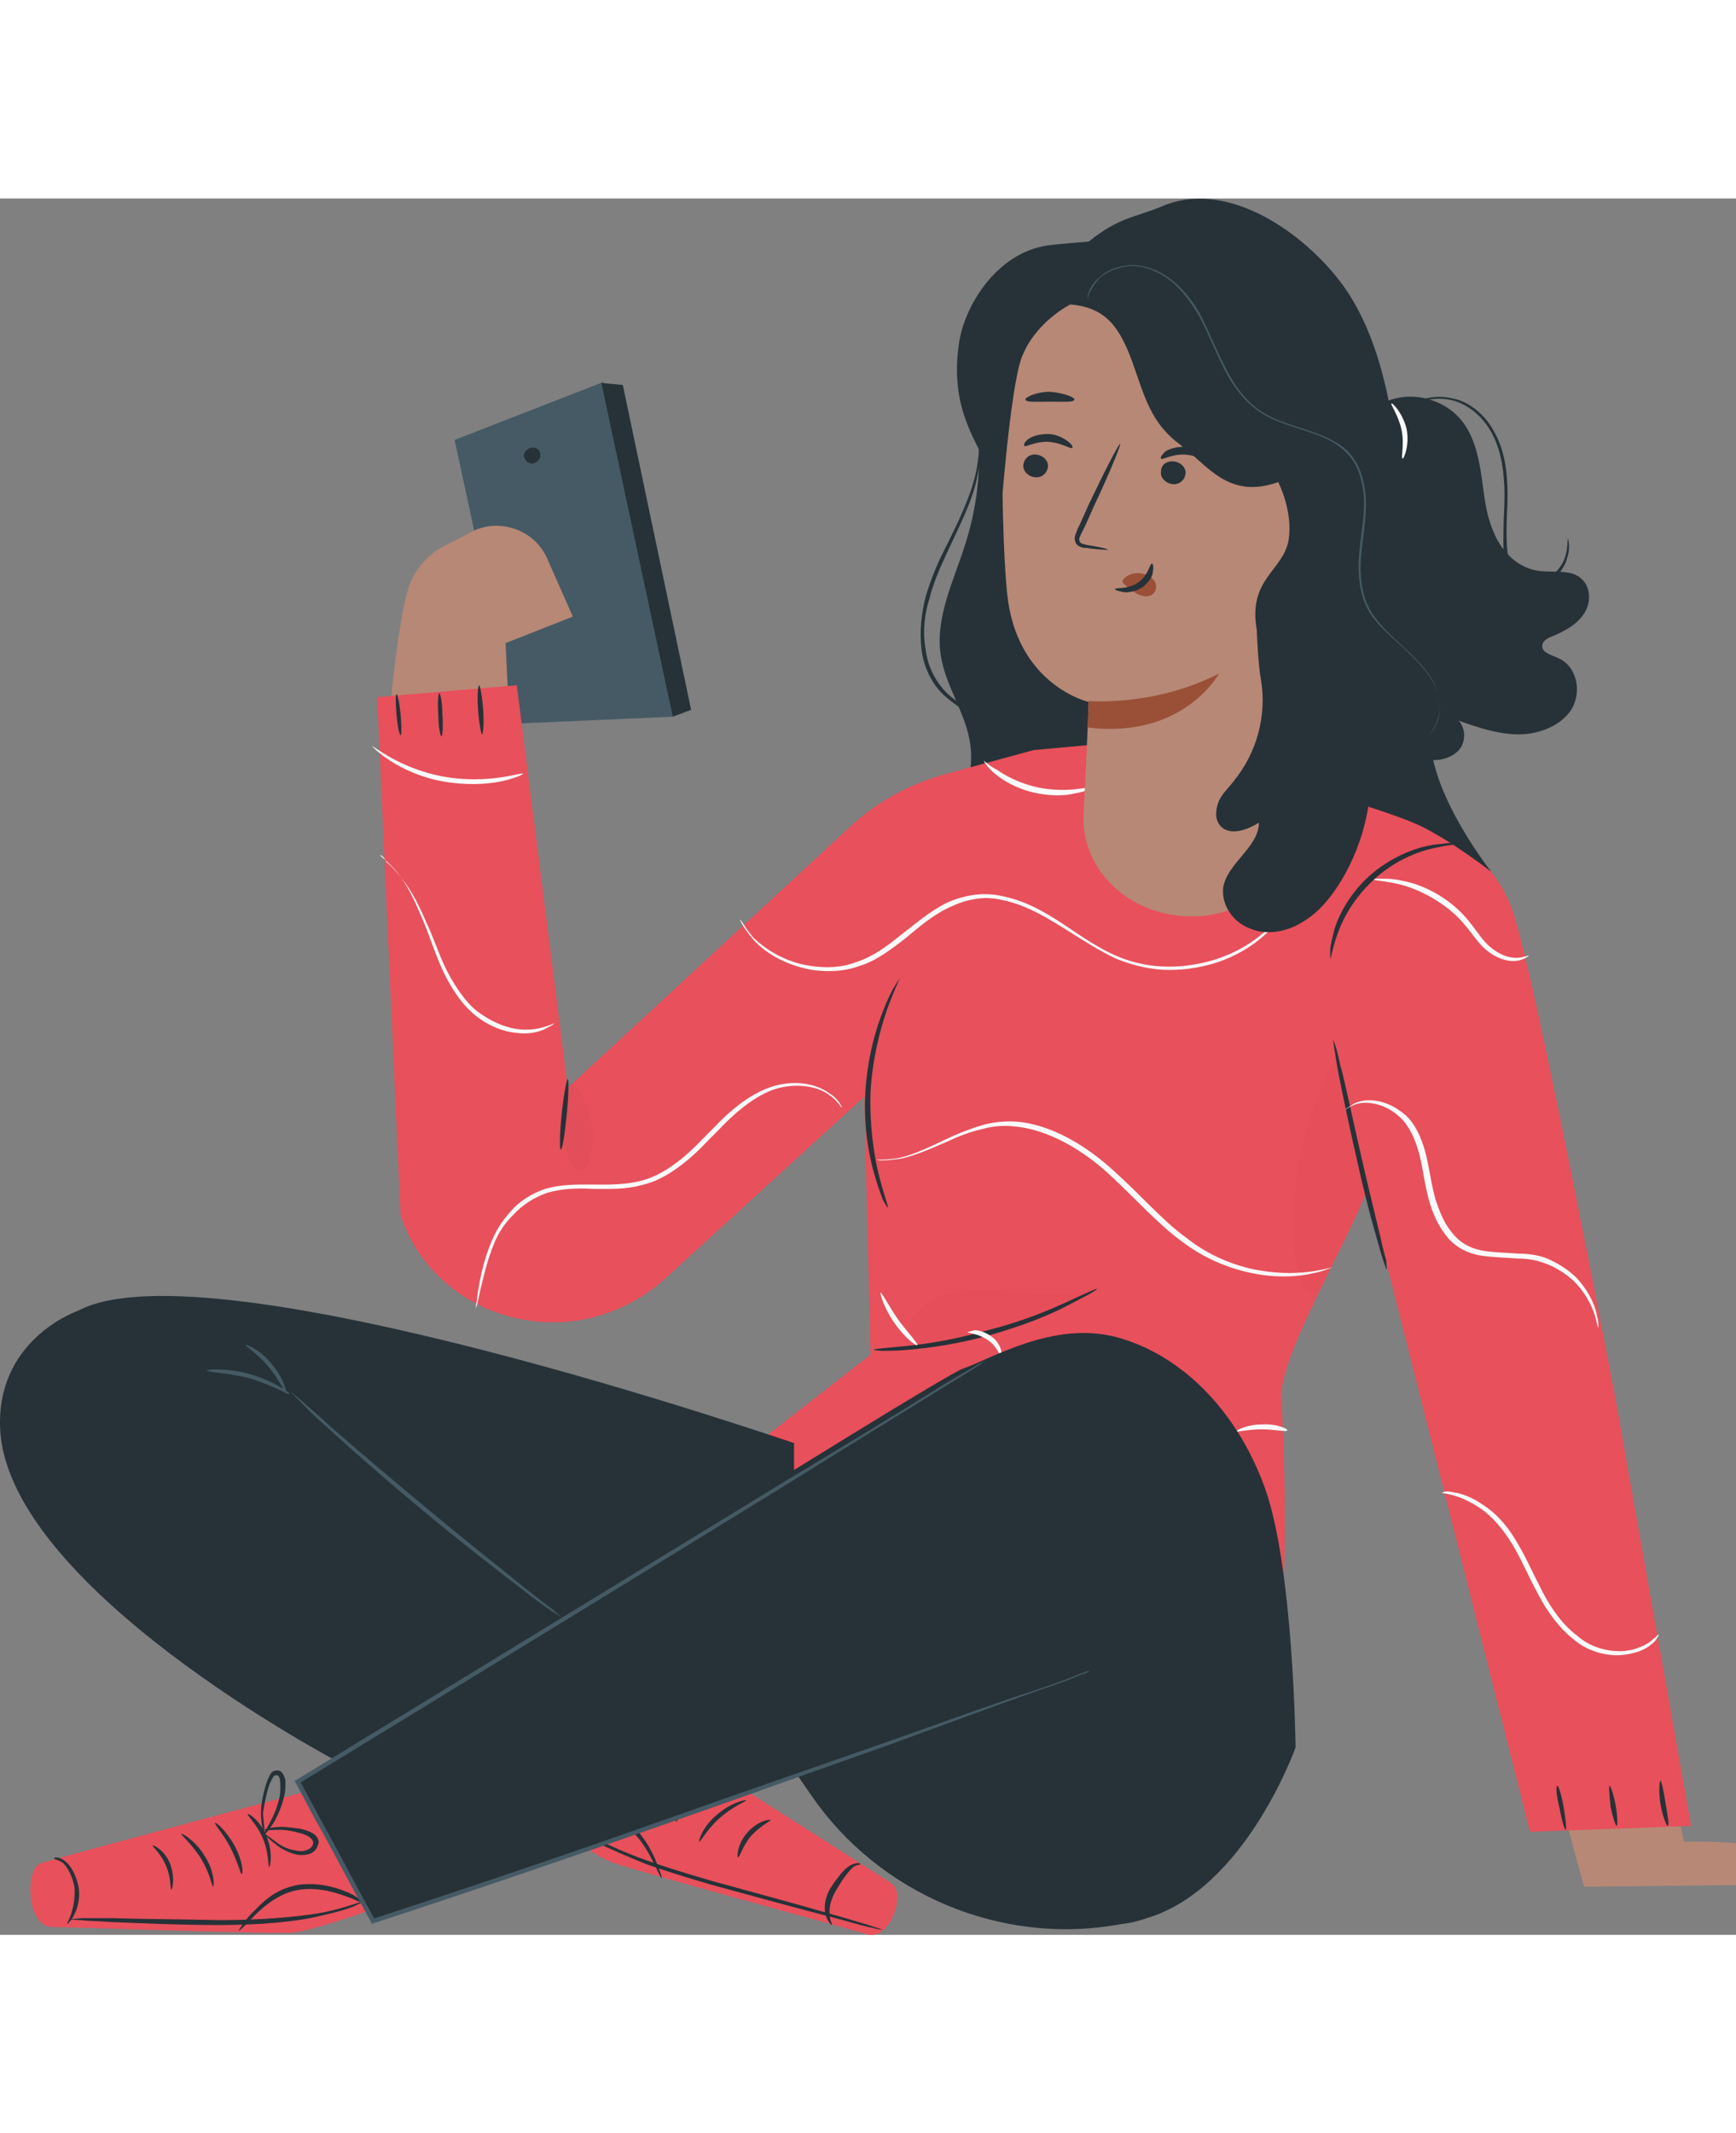 <svg width="140" height="172" viewBox="0 0 172 172" fill="none" xmlns="http://www.w3.org/2000/svg">
    <rect x="0" y="0" width="172" height="172" fill="#808080" stroke="none"/>
    <g clip-path="url(#clip0_1_26)">
        <path d="M95.338 15.946C97.459 21.779 97.56 28.294 95.641 34.225C94.53 37.822 92.611 41.517 93.217 45.309C93.722 48.421 95.742 51.046 96.146 54.157C96.954 60.38 90.793 66.311 92.409 72.436C93.217 75.256 95.54 77.492 98.368 78.659C101.094 79.826 104.225 80.02 107.255 79.729C111.699 79.34 116.445 77.784 118.566 73.895C120.182 70.881 119.677 67.186 119.172 63.88C116.647 49.004 113.82 33.933 107.457 20.127"
              fill="#263238"/>
        <path d="M93.419 61.936C93.419 61.936 93.621 62.033 93.924 62.13C94.227 62.227 94.833 62.325 95.439 62.227C96.146 62.13 96.954 62.033 97.863 61.547C98.671 61.06 99.579 60.38 100.185 59.31C100.69 58.241 100.993 56.88 100.589 55.518C100.387 54.838 100.084 54.157 99.68 53.574C99.175 52.99 98.671 52.407 97.964 52.018C96.651 51.046 95.237 50.268 93.924 49.101C92.712 47.934 91.904 46.379 91.702 44.629C91.399 42.879 91.601 41.128 92.106 39.573C92.51 37.92 93.217 36.461 93.823 35.1C95.136 32.28 96.449 29.752 96.853 27.419C97.358 25.085 97.257 23.141 96.853 21.877C96.449 20.613 96.045 20.029 96.045 20.029C96.045 20.029 96.449 20.613 96.752 21.877C97.055 23.141 97.156 25.085 96.651 27.322C96.146 29.558 94.934 32.086 93.52 34.906C92.813 36.267 92.207 37.822 91.702 39.475C91.298 41.128 91.096 42.879 91.298 44.629C91.5 46.379 92.308 48.129 93.621 49.296C94.934 50.462 96.449 51.24 97.661 52.212C98.974 53.088 99.882 54.254 100.185 55.616C100.488 56.88 100.286 58.241 99.781 59.213C99.276 60.283 98.469 60.963 97.661 61.449C96.853 61.936 96.045 62.033 95.338 62.13C94.126 62.227 93.419 61.936 93.419 61.936Z"
              fill="#263238"/>
        <path d="M154.419 157.902L156.944 167.236L183 166.944C183 166.944 181.081 162.569 166.841 162.763L165.831 157.902H154.419Z"
              fill="#B78876"/>
        <path d="M59.788 18.182C59.99 18.668 66.656 51.337 66.656 51.337L51.103 52.018L45.043 23.919L59.788 18.182Z"
              fill="#455A64"/>
        <path d="M66.656 51.337L68.474 50.657L61.707 18.474L59.586 18.279L66.656 51.337Z" fill="#263238"/>
        <path d="M53.526 25.377C53.627 25.766 53.224 26.155 52.819 26.252C52.416 26.349 52.012 25.96 51.911 25.572C51.81 25.183 52.214 24.794 52.617 24.697C53.123 24.599 53.526 24.891 53.526 25.377Z"
              fill="#263238"/>
        <path d="M50.295 48.323L50.093 44.045L56.758 41.42L54.133 35.489C52.819 32.767 49.386 31.6 46.659 33.058C45.75 33.544 44.841 34.031 44.033 34.419C42.114 35.392 40.801 37.142 40.296 39.184C39.387 42.684 38.681 49.976 38.781 49.587"
              fill="#B78876"/>
        <path d="M32.52 157.221C32.52 157.221 5.151 164.513 4.04 164.902C2.424 165.486 2.626 171.319 5.252 171.222C6.464 171.222 26.258 171.903 28.783 171.806C31.308 171.611 38.781 168.791 38.781 168.791L32.52 157.221Z"
              fill="#E8505B"/>
        <path d="M21.108 167.236C21.007 167.236 20.805 165.875 19.896 164.416C18.987 162.958 17.876 162.083 17.977 161.985C17.977 161.888 19.391 162.666 20.3 164.222C21.31 165.777 21.209 167.236 21.108 167.236Z"
              fill="#263238"/>
        <path d="M23.935 165.972C23.834 165.972 23.531 164.708 22.825 163.347C22.117 161.985 21.209 161.013 21.31 160.916C21.411 160.819 22.421 161.694 23.229 163.152C24.036 164.611 24.137 165.972 23.935 165.972Z"
              fill="#263238"/>
        <path d="M26.662 165.291C26.561 165.291 26.662 163.93 26.056 162.471C25.45 161.013 24.44 160.138 24.541 160.041C24.642 159.943 25.854 160.721 26.46 162.374C27.066 163.93 26.763 165.291 26.662 165.291Z"
              fill="#263238"/>
        <path d="M26.157 161.888C26.157 161.888 25.854 161.207 25.854 159.943C25.854 159.36 25.955 158.582 26.157 157.804C26.258 157.415 26.359 157.027 26.561 156.54C26.662 156.346 26.763 156.054 26.965 155.86C27.268 155.665 27.672 155.665 27.874 155.86C28.076 156.054 28.177 156.346 28.278 156.638C28.278 156.832 28.278 157.124 28.278 157.318C28.278 157.804 28.177 158.193 28.076 158.582C27.874 159.36 27.571 160.041 27.268 160.624C26.662 161.694 26.056 162.277 26.056 162.18C25.955 162.18 26.46 161.499 26.965 160.43C27.268 159.846 27.47 159.263 27.672 158.485C27.773 158.096 27.773 157.707 27.773 157.318C27.773 156.929 27.773 156.443 27.571 156.249C27.47 156.151 27.369 156.151 27.167 156.249C27.066 156.346 26.965 156.54 26.864 156.735C26.662 157.124 26.561 157.513 26.46 157.902C26.258 158.679 26.157 159.36 26.056 159.943C26.157 161.11 26.258 161.888 26.157 161.888Z"
              fill="#263238"/>
        <path d="M26.157 161.596C26.157 161.596 26.763 161.305 27.874 161.305C28.48 161.305 29.086 161.402 29.793 161.499C30.197 161.596 30.5 161.694 30.904 161.888C31.308 162.083 31.712 162.569 31.51 163.055C31.409 163.541 31.005 163.93 30.5 164.027C30.096 164.124 29.692 164.124 29.288 164.027C28.581 163.833 27.975 163.541 27.47 163.152C26.561 162.471 26.157 161.985 26.157 161.985C26.157 161.888 26.763 162.374 27.571 162.958C27.975 163.249 28.581 163.541 29.288 163.638C29.591 163.735 29.995 163.735 30.298 163.638C30.601 163.541 30.904 163.347 31.005 163.055C31.106 162.763 30.904 162.471 30.601 162.277C30.298 162.083 29.995 161.985 29.591 161.888C28.884 161.694 28.278 161.596 27.773 161.596C26.864 161.596 26.258 161.694 26.157 161.596Z"
              fill="#263238"/>
        <path d="M16.967 167.527C16.866 167.527 16.967 166.361 16.462 165.194C15.957 163.93 15.048 163.249 15.149 163.152C15.149 163.055 16.361 163.638 16.866 164.999C17.371 166.361 17.068 167.527 16.967 167.527Z"
              fill="#263238"/>
        <path d="M36.055 168.694C36.055 168.694 35.651 168.889 35.045 169.18C34.338 169.472 33.328 169.764 32.015 170.055C29.389 170.736 25.652 171.028 21.613 171.028C17.472 171.028 13.836 170.833 11.109 170.736C9.796 170.639 8.786 170.639 7.978 170.542C7.272 170.542 6.868 170.444 6.868 170.444C6.868 170.444 7.272 170.444 8.079 170.347C8.887 170.347 9.998 170.347 11.21 170.347C13.937 170.444 17.674 170.444 21.714 170.542C25.753 170.542 29.49 170.25 32.116 169.764C34.439 169.278 35.954 168.597 36.055 168.694Z"
              fill="#263238"/>
        <path d="M36.863 169.278C36.863 169.375 36.055 168.889 34.843 168.402C33.631 167.916 31.712 167.236 29.692 167.527C27.672 167.819 26.157 169.18 25.248 170.055C24.339 171.028 23.733 171.611 23.632 171.611C23.632 171.611 24.036 170.833 24.945 169.861C25.45 169.375 25.955 168.791 26.763 168.208C27.571 167.625 28.48 167.236 29.591 167.041C31.813 166.75 33.732 167.43 34.944 168.014C36.156 168.791 36.863 169.278 36.863 169.278Z"
              fill="#263238"/>
        <path d="M61.606 149.929C61.606 149.929 87.46 166.263 88.369 166.944C89.783 167.916 88.167 172.778 85.743 171.903C84.632 171.514 62.919 165.68 60.596 164.805C58.273 163.93 52.012 158.971 52.012 158.971L61.606 149.929Z"
              fill="#E8505B"/>
        <path d="M69.281 162.763C69.18 162.763 69.584 161.305 70.998 160.138C72.412 158.874 73.927 158.582 73.927 158.679C73.927 158.777 72.614 159.263 71.301 160.43C69.988 161.596 69.382 162.86 69.281 162.763Z"
              fill="#263238"/>
        <path d="M66.959 160.819C66.858 160.819 67.363 159.555 68.575 158.388C69.786 157.221 70.998 156.735 71.099 156.832C71.2 156.929 69.988 157.61 68.877 158.679C67.666 159.749 67.06 160.819 66.959 160.819Z"
              fill="#263238"/>
        <path d="M64.636 159.36C64.535 159.36 64.636 157.902 65.747 156.638C66.858 155.276 68.272 154.887 68.272 154.985C68.373 155.082 67.06 155.665 66.05 156.929C65.04 158.096 64.737 159.36 64.636 159.36Z"
              fill="#263238"/>
        <path d="M66.151 156.249C66.05 156.249 66.454 155.568 66.757 154.401C66.858 153.818 67.06 153.137 67.06 152.36C67.06 151.971 67.06 151.582 67.06 151.096C67.06 150.901 66.959 150.707 66.959 150.609C66.858 150.512 66.757 150.512 66.555 150.512C66.252 150.609 66.151 151.096 65.949 151.484C65.848 151.873 65.747 152.262 65.646 152.651C65.545 153.429 65.646 154.11 65.747 154.693C65.949 155.86 66.151 156.638 66.05 156.638C66.05 156.638 65.646 155.957 65.343 154.79C65.242 154.207 65.141 153.429 65.141 152.651C65.141 152.262 65.242 151.776 65.343 151.387C65.444 151.193 65.444 150.998 65.646 150.707C65.747 150.512 65.949 150.22 66.252 150.123C66.555 150.026 66.959 150.026 67.161 150.318C67.363 150.609 67.363 150.804 67.363 151.096C67.363 151.582 67.363 151.971 67.363 152.36C67.262 153.137 67.161 153.915 66.959 154.499C66.656 155.665 66.151 156.249 66.151 156.249Z"
              fill="#263238"/>
        <path d="M66.151 155.957C66.151 156.054 65.545 155.763 64.434 155.471C63.929 155.374 63.323 155.276 62.616 155.179C62.313 155.179 61.909 155.179 61.505 155.276C61.202 155.374 60.899 155.568 60.899 155.86C60.899 156.152 61.101 156.443 61.303 156.638C61.606 156.832 61.909 156.929 62.313 156.929C63.02 157.027 63.626 156.929 64.131 156.735C65.141 156.443 65.747 156.152 65.848 156.249C65.848 156.249 65.343 156.638 64.232 157.027C63.727 157.221 63.02 157.416 62.313 157.318C61.909 157.318 61.505 157.221 61.101 156.929C60.697 156.735 60.394 156.249 60.495 155.763C60.495 155.179 61 154.888 61.505 154.79C61.909 154.693 62.313 154.693 62.717 154.693C63.424 154.693 64.131 154.888 64.636 155.082C65.646 155.568 66.252 155.957 66.151 155.957Z"
              fill="#263238"/>
        <path d="M82.411 171.028C82.411 171.028 82.007 170.736 81.805 170.055C81.603 169.375 81.704 168.305 82.31 167.333C82.613 166.847 82.916 166.458 83.219 166.069C83.522 165.68 83.825 165.388 84.127 165.194C84.43 164.999 84.733 164.902 84.935 164.902C85.137 164.902 85.238 164.902 85.238 164.999C85.238 165.097 84.733 164.999 84.329 165.486C84.127 165.68 83.825 166.069 83.623 166.361C83.32 166.75 83.118 167.138 82.815 167.625C82.31 168.5 82.108 169.375 82.209 170.055C82.209 170.639 82.512 170.93 82.411 171.028Z"
              fill="#263238"/>
        <path d="M73.119 164.319C73.018 164.319 73.018 163.055 74.028 161.888C75.038 160.721 76.25 160.527 76.351 160.624C76.351 160.721 75.341 161.207 74.432 162.18C73.523 163.249 73.321 164.319 73.119 164.319Z"
              fill="#263238"/>
        <path d="M54.637 159.846C54.637 159.846 55.041 160.138 55.748 160.624C56.455 161.11 57.566 161.791 58.98 162.471C60.394 163.152 62.111 163.93 64.03 164.611C65.949 165.291 68.171 165.972 70.493 166.652C75.139 167.916 79.381 169.083 82.411 169.958C83.825 170.347 85.036 170.736 86.046 171.028C86.854 171.319 87.359 171.417 87.359 171.514C87.359 171.514 86.854 171.417 86.046 171.222C85.137 171.028 83.925 170.639 82.411 170.25C79.381 169.472 75.139 168.305 70.493 167.041C68.171 166.361 65.949 165.68 64.03 164.999C62.111 164.222 60.293 163.444 58.98 162.763C57.566 161.985 56.556 161.305 55.849 160.721C54.94 160.235 54.536 159.943 54.637 159.846Z"
              fill="#263238"/>
        <path d="M53.627 160.235C53.627 160.138 54.435 159.943 55.849 159.652C57.263 159.457 59.283 159.36 61.303 160.332C62.313 160.819 63.121 161.499 63.626 162.277C64.232 163.055 64.535 163.735 64.838 164.319C65.343 165.583 65.646 166.361 65.545 166.361C65.444 166.361 65.141 165.583 64.535 164.416C63.929 163.249 62.919 161.596 61.101 160.624C59.283 159.749 57.263 159.749 55.95 159.943C54.536 160.138 53.627 160.332 53.627 160.235Z"
              fill="#263238"/>
        <path d="M123.616 52.699L102.407 54.643L93.823 56.977C90.187 57.949 86.753 59.797 84.026 62.422L56.253 88.09L51.204 48.226L37.368 49.393L39.69 100.73C41.71 106.953 47.77 111.328 54.839 111.328C58.98 111.328 63.02 109.676 66.05 106.856L85.642 88.966L86.248 114.537L72.513 125.232L125.434 153.721C125.434 153.721 128.262 142.831 126.949 118.718C126.747 114.245 135.129 100.828 135.836 96.841C138.361 81.673 137.957 59.408 137.957 59.408L123.616 52.699Z"
              fill="#E8505B"/>
        <path d="M136.644 58.921C136.644 58.921 147.349 62.713 149.975 70.881C152.298 78.076 159.974 118.426 159.974 118.426L167.548 161.207L151.591 161.791L133.21 88.966L136.644 58.921Z"
              fill="#E8505B"/>
        <path d="M137.351 106.078C137.351 106.078 137.25 105.786 137.048 105.203C136.846 104.62 136.644 103.842 136.341 102.772C135.735 100.73 135.028 97.911 134.321 94.702C133.614 91.591 133.008 88.674 132.604 86.632C132.402 85.562 132.301 84.785 132.2 84.201C132.099 83.618 132.099 83.326 132.099 83.326C132.099 83.326 132.2 83.618 132.402 84.201C132.604 84.882 132.705 85.66 133.008 86.632C133.513 88.771 134.119 91.591 134.826 94.702C135.533 97.813 136.24 100.633 136.745 102.772C136.947 103.744 137.149 104.522 137.351 105.203C137.351 105.786 137.452 106.078 137.351 106.078Z"
              fill="#263238"/>
        <path d="M39.69 53.185C39.589 53.185 39.387 52.31 39.286 51.143C39.185 49.976 39.185 49.101 39.286 49.101C39.387 49.101 39.589 49.976 39.69 51.143C39.791 52.212 39.791 53.185 39.69 53.185Z"
              fill="#263238"/>
        <path d="M43.73 53.282C43.629 53.282 43.427 52.31 43.427 51.143C43.326 49.976 43.427 49.004 43.528 49.004C43.629 49.004 43.831 49.976 43.831 51.143C43.932 52.31 43.831 53.282 43.73 53.282Z"
              fill="#263238"/>
        <path d="M47.77 53.088C47.669 53.088 47.467 52.018 47.366 50.657C47.265 49.296 47.366 48.226 47.467 48.226C47.568 48.226 47.77 49.296 47.871 50.657C47.972 52.018 47.871 53.088 47.77 53.088Z"
              fill="#263238"/>
        <path d="M55.546 94.216C55.445 94.216 55.445 92.66 55.647 90.716C55.849 88.771 56.152 87.215 56.253 87.215C56.354 87.215 56.354 88.771 56.152 90.716C55.95 92.66 55.748 94.216 55.546 94.216Z"
              fill="#263238"/>
        <path d="M154.318 157.221C154.419 157.221 154.722 158.193 154.924 159.36C155.126 160.527 155.227 161.596 155.126 161.596C155.025 161.596 154.722 160.624 154.52 159.457C154.217 158.291 154.116 157.318 154.318 157.221Z"
              fill="#263238"/>
        <path d="M159.469 157.221C159.57 157.221 159.873 158.096 160.075 159.166C160.276 160.235 160.276 161.207 160.175 161.207C160.075 161.207 159.772 160.332 159.57 159.263C159.469 158.193 159.368 157.318 159.469 157.221Z"
              fill="#263238"/>
        <path d="M164.518 156.735C164.619 156.735 164.821 157.707 165.023 158.971C165.225 160.235 165.427 161.207 165.225 161.207C165.124 161.207 164.72 160.235 164.518 159.068C164.316 157.804 164.417 156.735 164.518 156.735Z"
              fill="#263238"/>
        <path d="M145.329 63.88C145.329 63.977 144.219 63.88 142.502 64.269C140.785 64.561 138.462 65.436 136.442 67.186C134.422 68.936 133.21 70.978 132.604 72.631C131.998 74.186 131.897 75.353 131.796 75.256C131.796 75.256 131.796 74.964 131.796 74.478C131.796 73.992 131.998 73.311 132.2 72.436C132.705 70.784 133.917 68.547 136.038 66.797C138.159 65.047 140.583 64.172 142.401 63.977C143.31 63.88 144.017 63.783 144.522 63.783C145.026 63.783 145.329 63.88 145.329 63.88Z"
              fill="#263238"/>
        <path d="M87.965 99.953C88.066 99.953 87.561 98.689 87.056 96.647C86.551 94.605 86.147 91.688 86.248 88.479C86.45 85.271 87.157 82.451 87.864 80.409C88.571 78.465 89.177 77.201 89.177 77.201C89.177 77.201 88.975 77.492 88.672 77.978C88.369 78.465 87.965 79.243 87.561 80.312C86.753 82.257 85.945 85.174 85.743 88.479C85.541 91.785 86.046 94.702 86.652 96.744C86.955 97.814 87.258 98.591 87.46 99.175C87.763 99.661 87.864 99.953 87.965 99.953Z"
              fill="#263238"/>
        <path d="M86.551 114.051C86.551 114.051 86.854 114.148 87.46 114.148C88.066 114.148 88.874 114.148 89.985 114.051C92.106 113.856 95.035 113.468 98.065 112.592C101.195 111.717 103.922 110.648 105.74 109.676C106.649 109.189 107.457 108.8 107.962 108.509C108.467 108.217 108.77 108.023 108.669 108.023C108.669 107.925 107.457 108.509 105.538 109.384C103.619 110.259 100.993 111.328 97.863 112.106C94.833 112.981 91.904 113.468 89.884 113.662C87.864 113.856 86.551 113.954 86.551 114.051Z"
              fill="#263238"/>
        <g opacity="0.2">
            <g opacity="0.2">
                <path opacity="0.2"
                      d="M109.982 106.953C108.366 108.412 105.74 108.606 103.518 108.509C101.296 108.509 99.075 108.023 96.853 108.12C94.631 108.12 92.308 108.703 90.793 110.356C90.288 110.842 89.985 111.426 89.884 112.106C89.884 112.787 90.288 113.468 90.894 113.662C91.298 113.759 91.702 113.662 92.207 113.662C98.469 112.398 105.235 110.94 109.982 106.953Z"
                      fill="black"/>
            </g>
        </g>
        <g opacity="0.2">
            <g opacity="0.2">
                <path opacity="0.2"
                      d="M130.483 108.898C128.868 108.412 128.565 106.564 128.363 104.911C127.656 98.105 129.07 91.202 132.301 85.174C133.109 89.646 134.321 94.313 135.331 98.883L130.483 108.898Z"
                      fill="black"/>
            </g>
        </g>
        <path d="M133.311 90.23C133.311 90.327 133.715 89.841 134.624 89.646C135.533 89.452 137.048 89.646 138.361 90.716C139.674 91.688 140.482 93.633 140.886 95.869C141.29 98.008 141.593 100.633 143.31 102.772C144.118 103.842 145.43 104.522 146.743 104.717C148.056 104.911 149.268 104.911 150.379 105.008C152.702 105.008 154.52 105.981 155.833 107.148C157.045 108.314 157.651 109.578 157.954 110.453C158.257 111.328 158.257 111.912 158.358 111.815C158.358 111.815 158.358 111.717 158.358 111.426C158.358 111.134 158.257 110.842 158.156 110.356C157.954 109.481 157.348 108.12 156.136 106.856C155.53 106.272 154.722 105.689 153.712 105.203C152.803 104.717 151.591 104.522 150.48 104.522C149.268 104.425 148.056 104.425 146.945 104.231C145.733 104.036 144.623 103.453 143.815 102.383C143.007 101.411 142.603 100.244 142.199 99.077C141.896 97.911 141.694 96.744 141.492 95.674C141.088 93.535 140.28 91.396 138.765 90.424C137.351 89.354 135.735 89.16 134.725 89.452C134.22 89.549 133.917 89.841 133.715 89.938C133.412 90.132 133.311 90.23 133.311 90.23Z"
              fill="#FAFAFA"/>
        <path d="M73.321 71.464C73.321 71.464 73.624 72.242 74.634 73.409C75.644 74.576 77.664 75.937 80.492 76.423C81.906 76.617 83.522 76.617 85.137 76.034C86.753 75.548 88.167 74.478 89.682 73.311C91.096 72.145 92.51 70.881 94.328 70.103C95.136 69.714 96.146 69.422 97.156 69.325C98.166 69.228 99.175 69.422 100.185 69.714C102.205 70.297 103.922 71.367 105.639 72.436C107.356 73.506 108.972 74.576 110.689 75.353C112.406 76.034 114.224 76.423 115.839 76.423C117.556 76.423 119.071 76.131 120.384 75.742C123.111 74.867 124.929 73.409 125.939 72.339C126.444 71.756 126.848 71.27 127.05 70.978C127.252 70.686 127.353 70.492 127.353 70.492C127.252 70.492 126.848 71.172 125.737 72.242C124.626 73.311 122.808 74.673 120.182 75.451C117.556 76.228 114.123 76.52 110.689 75.062C109.073 74.381 107.457 73.311 105.74 72.145C104.124 71.075 102.306 69.908 100.185 69.325C99.175 69.033 98.065 68.839 96.954 68.936C95.843 69.033 94.833 69.325 93.924 69.714C92.106 70.589 90.591 71.95 89.177 73.02C87.763 74.186 86.349 75.159 84.834 75.645C83.32 76.228 81.805 76.228 80.391 76.034C77.664 75.645 75.745 74.284 74.634 73.214C73.725 72.145 73.422 71.367 73.321 71.464Z"
              fill="#FAFAFA"/>
        <path d="M47.164 109.967C47.164 109.967 47.366 109.287 47.568 108.217C47.871 107.05 48.174 105.397 48.982 103.453C49.386 102.48 49.992 101.508 50.901 100.633C51.709 99.758 52.82 98.98 54.233 98.494C55.546 98.105 57.061 98.008 58.677 98.105C60.293 98.105 61.909 98.202 63.626 97.716C65.343 97.327 66.757 96.355 67.969 95.383C69.18 94.41 70.19 93.244 71.2 92.271C73.119 90.23 75.24 88.577 77.26 88.09C79.381 87.604 81.199 88.09 82.108 88.771C83.118 89.452 83.32 90.132 83.421 90.035C83.421 90.035 83.32 89.841 83.219 89.646C83.017 89.354 82.714 88.966 82.209 88.674C81.199 87.896 79.381 87.313 77.159 87.799C74.937 88.285 72.715 89.938 70.796 91.98C69.786 92.952 68.776 94.119 67.565 95.091C66.353 96.063 65.04 96.938 63.424 97.327C60.293 98.105 56.96 97.23 54.032 98.105C52.618 98.591 51.406 99.369 50.598 100.341C49.689 101.314 49.083 102.383 48.679 103.356C47.871 105.3 47.568 107.05 47.366 108.217C47.265 108.8 47.265 109.287 47.164 109.578C47.164 109.773 47.164 109.967 47.164 109.967Z"
              fill="#FAFAFA"/>
        <path d="M86.652 95.188C86.652 95.188 86.854 95.188 87.157 95.285C87.46 95.285 87.965 95.285 88.672 95.188C89.985 95.091 91.803 94.313 93.823 93.438C94.833 92.952 96.045 92.466 97.358 92.174C98.671 91.785 100.084 91.785 101.599 92.077C104.528 92.66 107.457 94.41 109.982 96.744C112.507 99.077 114.728 101.605 117.152 103.356C119.576 105.203 122.303 106.175 124.626 106.564C126.949 106.953 128.868 106.759 130.079 106.467C130.685 106.37 131.19 106.175 131.493 106.078C131.796 105.981 131.998 105.884 131.998 105.884C131.998 105.884 131.291 106.078 130.079 106.272C128.767 106.467 126.949 106.564 124.727 106.175C122.505 105.786 119.879 104.814 117.556 102.967C115.132 101.216 113.012 98.689 110.386 96.355C107.861 94.022 104.831 92.174 101.801 91.591C100.286 91.299 98.772 91.396 97.358 91.785C96.045 92.174 94.833 92.66 93.823 93.146C91.803 94.119 90.086 94.897 88.773 95.091C87.359 95.285 86.652 95.188 86.652 95.188Z"
              fill="#FAFAFA"/>
        <path d="M95.843 112.301C95.843 112.398 96.853 112.398 97.863 113.079C98.873 113.759 99.075 114.731 99.175 114.731C99.276 114.731 99.276 114.44 99.175 114.051C99.075 113.662 98.772 113.079 98.166 112.69C97.661 112.301 96.954 112.106 96.55 112.106C96.146 112.203 95.843 112.301 95.843 112.301Z"
              fill="#FAFAFA"/>
        <path d="M87.258 108.412C87.157 108.412 87.561 109.87 88.571 111.328C89.581 112.787 90.793 113.759 90.894 113.565C90.995 113.467 89.985 112.398 88.975 111.037C87.965 109.578 87.359 108.314 87.258 108.412Z"
              fill="#FAFAFA"/>
        <path d="M122.505 122.121C122.606 122.218 123.616 121.927 125.03 121.927C126.343 121.927 127.454 122.218 127.555 122.024C127.656 121.927 126.545 121.343 125.03 121.44C123.515 121.44 122.505 122.024 122.505 122.121Z"
              fill="#FAFAFA"/>
        <path d="M151.49 74.964C151.49 74.964 151.288 75.062 150.783 75.159C150.379 75.256 149.672 75.256 148.965 74.964C148.258 74.673 147.45 74.089 146.844 73.311C146.238 72.534 145.531 71.464 144.623 70.589C142.805 68.839 140.583 67.867 138.866 67.575C138.058 67.38 137.351 67.38 136.846 67.38C136.341 67.38 136.139 67.38 136.139 67.478C136.139 67.575 137.149 67.575 138.765 67.964C140.28 68.353 142.401 69.325 144.219 70.978C145.127 71.853 145.733 72.728 146.44 73.603C147.147 74.478 147.955 75.062 148.864 75.353C149.672 75.645 150.48 75.548 150.884 75.353C151.389 75.159 151.49 74.964 151.49 74.964Z"
              fill="#FAFAFA"/>
        <path d="M97.459 55.713C97.459 55.713 97.762 56.296 98.57 56.977C99.377 57.657 100.69 58.435 102.306 58.824C103.922 59.213 105.437 59.213 106.548 58.921C107.659 58.727 108.265 58.435 108.164 58.338C108.164 58.241 107.457 58.435 106.447 58.532C105.437 58.63 103.922 58.63 102.407 58.241C100.892 57.852 99.579 57.171 98.772 56.588C97.964 56.199 97.56 55.713 97.459 55.713Z"
              fill="#FAFAFA"/>
        <path d="M142.805 128.246C142.805 128.246 143.209 128.246 143.916 128.441C144.623 128.635 145.632 129.024 146.743 129.802C147.854 130.58 148.864 131.747 149.773 133.205C150.682 134.664 151.389 136.414 152.399 138.261C153.308 140.011 154.52 141.664 156.035 142.831C157.449 143.998 159.267 144.387 160.579 144.289C161.993 144.192 163.104 143.706 163.609 143.22C163.912 143.025 164.114 142.734 164.215 142.539C164.316 142.345 164.417 142.248 164.316 142.248C164.316 142.248 164.013 142.539 163.407 143.025C162.801 143.414 161.791 143.901 160.478 143.901C159.166 143.901 157.55 143.512 156.237 142.345C154.823 141.275 153.712 139.72 152.803 137.969C151.894 136.219 151.086 134.372 150.177 132.914C149.268 131.358 148.157 130.191 146.945 129.413C145.834 128.635 144.724 128.246 143.916 128.149C143.512 128.052 143.209 128.052 143.007 128.149C142.906 128.246 142.805 128.246 142.805 128.246Z"
              fill="#FAFAFA"/>
        <g opacity="0.3">
            <g opacity="0.3">
                <path opacity="0.3"
                      d="M56.657 87.507C58.475 89.549 59.182 92.466 58.475 95.091C58.374 95.48 58.172 95.966 57.667 96.16C57.263 96.258 56.96 96.063 56.657 95.772C56.455 95.48 56.354 95.091 56.253 94.799C55.647 92.369 55.748 89.743 56.354 87.313"
                      fill="black"/>
            </g>
        </g>
        <path d="M37.67 65.047C37.569 65.144 38.983 65.922 40.195 67.964C40.801 68.936 41.407 70.297 42.013 71.756C42.619 73.214 43.124 74.867 43.932 76.617C44.74 78.27 45.75 79.826 47.063 80.895C48.376 81.965 49.891 82.548 51.103 82.646C52.416 82.84 53.425 82.548 54.031 82.257C54.334 82.062 54.637 81.965 54.738 81.868C54.839 81.77 54.94 81.673 54.94 81.673C54.94 81.673 54.637 81.868 53.93 82.062C53.325 82.257 52.315 82.451 51.103 82.257C49.891 82.062 48.578 81.479 47.265 80.507C46.053 79.534 45.043 77.978 44.235 76.423C43.427 74.77 42.922 73.117 42.215 71.659C41.609 70.2 40.902 68.839 40.195 67.867C39.488 66.894 38.782 66.116 38.276 65.728C38.075 65.241 37.772 65.047 37.67 65.047Z"
              fill="#FAFAFA"/>
        <path d="M36.863 54.254C36.863 54.254 37.468 54.935 38.681 55.713C39.892 56.491 41.71 57.366 43.932 57.755C46.154 58.144 48.174 58.046 49.588 57.755C51.002 57.463 51.81 57.074 51.81 56.977C51.81 56.88 50.901 57.171 49.487 57.366C48.073 57.56 46.053 57.657 43.932 57.269C41.811 56.88 39.993 56.102 38.781 55.421C37.569 54.74 36.964 54.254 36.863 54.254Z"
              fill="#FAFAFA"/>
        <path d="M29.389 156.832C29.389 156.832 92.813 116.773 95.439 115.898C98.065 115.023 104.326 111.134 110.588 112.787C116.849 114.44 122.505 119.885 125.333 127.76C128.161 135.636 128.363 153.429 128.363 153.429C128.363 153.429 123.414 167.43 113.618 170.347C112.81 170.639 112.002 170.833 111.093 170.93C99.175 173.167 87.056 167.916 80.391 158.193L78.977 156.152C78.977 156.152 37.468 170.833 36.762 170.639L29.389 156.832Z"
              fill="#263238"/>
        <path d="M7.776 110.162C7.776 110.162 -1.81989e-05 112.787 -1.81989e-05 121.246C-0.101 137.289 33.732 154.985 33.732 154.985L78.674 126.302V123.288C78.573 123.288 20.805 103.258 7.776 110.162Z"
              fill="#263238"/>
        <path d="M107.962 145.845C107.962 145.845 107.861 145.942 107.659 146.04C107.457 146.137 107.053 146.234 106.649 146.429C105.74 146.817 104.326 147.304 102.609 147.887C99.075 149.151 94.025 150.998 87.662 153.332C81.3 155.568 73.725 158.291 65.141 161.305C56.556 164.319 47.164 167.527 37.065 170.833L36.863 170.931L36.762 170.736C35.146 167.819 33.53 164.708 31.813 161.596C30.904 160.041 30.096 158.388 29.288 156.929L29.187 156.735L29.389 156.638C48.477 144.97 65.545 134.566 77.765 127.08C83.925 123.385 88.874 120.371 92.308 118.232C94.025 117.162 95.338 116.384 96.247 115.898C96.651 115.607 97.055 115.412 97.257 115.315C97.459 115.218 97.661 115.12 97.661 115.12C97.661 115.12 97.56 115.218 97.358 115.315C97.156 115.509 96.752 115.704 96.348 115.995C95.439 116.579 94.126 117.357 92.409 118.426C88.975 120.565 84.026 123.579 77.967 127.371C65.646 134.955 48.679 145.359 29.591 157.027L29.692 156.735C30.5 158.193 31.308 159.749 32.217 161.402C33.934 164.513 35.55 167.625 37.166 170.542L36.863 170.444C46.962 167.139 56.455 163.93 64.939 160.916C73.422 157.902 81.098 155.276 87.46 153.04C93.823 150.804 98.873 148.956 102.508 147.79C104.225 147.206 105.639 146.72 106.548 146.331C106.952 146.137 107.356 146.04 107.558 145.942C107.861 145.845 107.962 145.845 107.962 145.845Z"
              fill="#455A64"/>
        <path d="M55.849 140.692C55.849 140.692 55.445 140.4 54.637 139.914C53.931 139.428 52.819 138.65 51.608 137.678C49.083 135.733 45.548 133.011 41.811 129.899C38.075 126.788 34.742 123.871 32.419 121.732C31.207 120.663 30.298 119.787 29.692 119.107C29.086 118.523 28.682 118.135 28.682 118.135C28.682 118.135 29.086 118.426 29.793 119.01C30.5 119.69 31.51 120.468 32.621 121.538C35.045 123.677 38.377 126.496 42.114 129.608C45.851 132.719 49.285 135.442 51.81 137.483C53.022 138.456 54.032 139.233 54.839 139.817C55.445 140.4 55.849 140.692 55.849 140.692Z"
              fill="#455A64"/>
        <path d="M20.502 116.093C20.502 115.995 22.521 115.801 24.844 116.482C27.167 117.162 28.783 118.329 28.682 118.426C28.581 118.523 26.965 117.551 24.743 116.871C22.421 116.287 20.502 116.287 20.502 116.093Z"
              fill="#455A64"/>
        <path d="M24.339 113.565C24.339 113.468 25.854 114.051 26.965 115.509C28.177 116.968 28.48 118.426 28.379 118.426C28.278 118.426 27.773 117.162 26.662 115.801C25.551 114.44 24.238 113.662 24.339 113.565Z"
              fill="#455A64"/>
        <path d="M5.353 164.416C5.353 164.319 5.858 164.222 6.464 164.708C7.07 165.194 7.574 166.166 7.776 167.236C7.978 168.305 7.676 169.375 7.373 169.958C7.07 170.639 6.666 170.931 6.666 170.931C6.565 170.931 6.868 170.542 7.07 169.861C7.272 169.18 7.474 168.305 7.373 167.236C7.171 166.263 6.767 165.388 6.262 164.902C5.757 164.513 5.252 164.513 5.353 164.416Z"
              fill="#263238"/>
        <path d="M135.331 21.391C136.543 20.224 138.361 19.543 140.078 19.64C141.795 19.738 143.512 20.515 144.623 21.779C145.935 23.238 146.44 25.28 146.743 27.224C147.046 29.169 147.147 31.114 147.955 32.961C148.662 34.808 150.177 36.461 152.197 36.85C153.712 37.142 155.53 36.656 156.641 37.628C157.651 38.503 157.651 40.059 156.944 41.128C156.237 42.198 155.025 42.879 153.813 43.365C153.308 43.559 152.803 43.851 152.803 44.337C152.803 45.017 153.712 45.212 154.318 45.504C156.237 46.282 156.742 48.809 155.732 50.56C154.722 52.212 152.5 53.088 150.48 53.088C148.46 53.088 146.44 52.407 144.522 51.726C145.228 52.504 145.228 53.768 144.623 54.546C144.017 55.324 142.805 55.713 141.795 55.616C140.785 55.518 139.775 54.935 138.967 54.254C137.452 52.893 136.644 50.949 136.24 49.004C135.836 47.059 135.836 45.017 135.836 42.976C135.836 35.781 135.23 28.683 134.22 21.585"
              fill="#263238"/>
        <path d="M113.921 7.584C105.74 7.973 99.276 14.487 99.276 22.363C99.276 28.488 99.377 35.1 99.781 39.087C100.69 48.226 107.861 49.879 107.861 49.879C107.861 49.879 107.659 55.616 107.356 60.963C107.053 66.116 111.396 70.686 117.152 71.075C122.808 71.561 127.656 67.769 128.06 62.713L129.978 23.141C130.382 14.293 122.909 7.098 113.921 7.584Z"
              fill="#B78876"/>
        <path d="M101.397 26.349C101.296 26.933 101.801 27.516 102.508 27.613C103.215 27.71 103.72 27.224 103.821 26.641C103.922 26.058 103.417 25.474 102.71 25.377C102.104 25.28 101.498 25.669 101.397 26.349Z"
              fill="#263238"/>
        <path d="M101.498 24.502C101.599 24.696 102.609 24.016 103.922 24.113C105.235 24.21 106.144 24.891 106.245 24.696C106.346 24.599 106.144 24.308 105.74 24.016C105.336 23.724 104.629 23.335 103.821 23.335C103.013 23.335 102.306 23.53 101.902 23.821C101.498 24.113 101.397 24.405 101.498 24.502Z"
              fill="#263238"/>
        <path d="M115.031 27.03C114.93 27.613 115.435 28.197 116.142 28.294C116.849 28.391 117.354 27.905 117.455 27.322C117.556 26.738 117.051 26.155 116.344 26.058C115.637 25.96 115.031 26.349 115.031 27.03Z"
              fill="#263238"/>
        <path d="M115.031 25.766C115.132 25.96 116.142 25.28 117.455 25.377C118.768 25.474 119.677 26.155 119.778 25.96C119.879 25.863 119.677 25.572 119.273 25.28C118.869 24.988 118.162 24.599 117.354 24.599C116.546 24.599 115.839 24.794 115.435 25.085C115.132 25.377 114.93 25.669 115.031 25.766Z"
              fill="#263238"/>
        <path d="M109.78 34.808C109.78 34.711 108.972 34.517 107.659 34.322C107.356 34.225 107.053 34.225 106.952 33.933C106.851 33.739 107.053 33.35 107.255 32.961C107.659 32.183 107.962 31.405 108.366 30.53C109.982 27.127 111.093 24.308 110.992 24.308C110.891 24.21 109.477 26.933 107.861 30.336C107.457 31.211 107.154 31.989 106.75 32.767C106.649 33.156 106.346 33.544 106.548 34.031C106.649 34.322 106.851 34.419 107.053 34.517C107.255 34.614 107.457 34.614 107.659 34.614C108.871 34.808 109.679 34.808 109.78 34.808Z"
              fill="#263238"/>
        <path d="M107.861 49.782C107.861 49.782 114.325 50.365 120.788 47.059C120.788 47.059 117.253 53.574 107.76 52.407L107.861 49.782Z"
              fill="#995037"/>
        <path d="M119.374 22.266C119.172 22.46 118.263 22.071 117.051 21.877C115.839 21.585 114.829 21.585 114.829 21.293C114.728 21.002 115.94 20.613 117.253 21.002C118.667 21.196 119.475 22.071 119.374 22.266Z"
              fill="#263238"/>
        <path d="M106.447 19.932C106.346 20.224 105.336 20.127 104.023 20.127C102.71 20.127 101.7 20.224 101.599 19.932C101.498 19.738 102.609 19.154 104.023 19.154C105.437 19.252 106.548 19.738 106.447 19.932Z"
              fill="#263238"/>
        <path d="M127.555 57.852C127.656 55.907 125.434 47.74 124.525 42.781C123.616 37.725 127.05 36.947 127.656 33.933C128.161 31.016 126.646 28.099 126.646 28.099C121.697 29.85 119.677 26.447 116.95 24.405C114.022 22.266 113.416 19.64 112.204 16.237C110.992 12.932 109.679 10.793 106.043 10.501C106.043 10.501 102.508 12.251 101.195 15.848C100.084 18.96 99.175 31.114 99.175 31.114C98.671 25.28 93.722 22.849 95.035 14.196C95.641 10.501 98.772 5.445 103.72 4.667C105.134 4.473 107.861 4.278 107.861 4.278C110.891 1.847 112.305 1.945 115.132 0.778C121.192 -1.847 128.464 2.82 132.503 7.876C135.634 11.765 137.149 17.113 137.957 22.071C138.563 25.474 138.563 29.072 138.159 32.475C137.957 34.517 138.26 37.142 140.381 38.795C143.411 41.031 144.219 45.406 142.098 51.143C139.977 56.88 147.753 66.7 147.753 66.7C147.753 66.7 144.017 63.783 140.886 62.227C137.755 60.672 127.555 57.852 127.555 57.852Z"
              fill="#263238"/>
        <path d="M111.295 37.725C111.699 37.239 112.406 37.045 113.113 37.142C113.618 37.239 114.022 37.434 114.325 37.822C114.627 38.211 114.627 38.698 114.325 39.087C114.022 39.475 113.416 39.475 112.911 39.281C112.406 39.087 112.002 38.698 111.598 38.406C111.497 38.309 111.396 38.211 111.295 38.114C111.194 38.017 111.194 37.92 111.295 37.725Z"
              fill="#995037"/>
        <path d="M114.123 36.17C113.921 36.17 113.82 37.239 112.81 38.017C111.699 38.795 110.487 38.503 110.487 38.698C110.487 38.795 110.79 38.892 111.295 38.989C111.8 39.087 112.608 38.892 113.214 38.503C113.82 38.017 114.224 37.434 114.224 36.947C114.325 36.461 114.224 36.17 114.123 36.17Z"
              fill="#263238"/>
        <path d="M155.328 33.642C155.328 33.642 155.328 34.128 155.227 34.906C155.126 35.294 155.025 35.781 154.722 36.267C154.419 36.753 154.015 37.239 153.308 37.628C152.702 37.92 151.793 38.114 150.985 37.725C150.177 37.434 149.672 36.559 149.47 35.683C149.268 34.711 149.268 33.739 149.268 32.669C149.268 31.6 149.369 30.53 149.369 29.363C149.369 27.127 149.066 24.891 148.056 23.141C147.147 21.391 145.531 20.127 144.017 19.835C142.502 19.446 141.189 19.738 140.381 20.127C139.573 20.515 139.371 20.904 139.371 20.904C139.371 20.904 139.674 20.613 140.482 20.224C141.29 19.932 142.502 19.64 144.017 20.029C145.43 20.418 146.945 21.585 147.854 23.335C148.763 25.085 149.066 27.224 149.066 29.461C149.066 30.628 148.965 31.697 148.965 32.767C148.965 33.836 148.864 34.906 149.167 35.878C149.369 36.85 149.975 37.725 150.884 38.114C151.793 38.503 152.702 38.309 153.409 37.92C154.116 37.531 154.621 37.045 154.924 36.461C155.227 35.975 155.328 35.392 155.429 35.003C155.53 34.031 155.328 33.642 155.328 33.642Z"
              fill="#263238"/>
        <path d="M141.391 53.282C141.391 53.282 141.593 53.185 141.896 52.796C142.199 52.407 142.502 51.824 142.603 51.046C142.704 50.171 142.603 49.101 142.098 48.032C141.593 46.962 140.583 45.893 139.472 44.823C138.361 43.754 137.048 42.684 136.038 41.225C135.028 39.767 134.725 37.822 134.826 35.878C134.927 33.933 135.432 31.892 135.331 29.655C135.23 28.586 135.028 27.419 134.523 26.447C134.018 25.377 133.109 24.502 132.099 24.016C129.978 22.849 127.656 22.557 125.636 21.488C123.717 20.515 122.404 18.668 121.495 16.918C120.586 15.168 119.879 13.418 119.071 11.765C118.263 10.209 117.152 8.848 115.839 7.876C114.627 7.001 113.113 6.514 111.901 6.612C110.588 6.709 109.578 7.195 108.972 7.778C108.265 8.362 107.962 8.945 107.861 9.334C107.76 9.529 107.76 9.723 107.76 9.82C107.76 9.917 107.76 10.015 107.76 10.015C107.76 10.015 107.76 9.82 107.962 9.334C108.164 8.945 108.467 8.362 109.073 7.778C109.679 7.292 110.689 6.806 111.901 6.709C113.113 6.612 114.526 7.098 115.738 7.973C116.95 8.848 117.96 10.209 118.869 11.765C119.677 13.32 120.384 15.071 121.293 16.918C122.202 18.668 123.515 20.515 125.535 21.585C127.555 22.655 129.877 22.946 131.998 24.113C133.008 24.696 133.816 25.474 134.321 26.447C134.826 27.419 135.028 28.488 135.129 29.558C135.23 31.697 134.725 33.739 134.624 35.781C134.523 37.725 134.826 39.767 135.836 41.225C136.846 42.684 138.26 43.754 139.371 44.823C140.482 45.893 141.391 46.865 141.997 47.934C142.603 49.004 142.704 50.074 142.603 50.851C142.3 52.699 141.391 53.282 141.391 53.282Z"
              fill="#455A64"/>
        <path d="M138.967 25.766C139.068 25.863 139.674 24.502 139.371 22.849C138.967 21.196 137.856 20.127 137.856 20.321C137.755 20.418 138.563 21.488 138.866 22.946C139.169 24.405 138.765 25.669 138.967 25.766Z"
              fill="#FAFAFA"/>
        <path d="M135.634 53.768C136.341 58.63 135.331 63.686 132.705 67.867C131.796 69.325 130.584 70.784 129.07 71.659C127.555 72.631 125.535 73.02 123.919 72.339C122.202 71.756 120.99 70.006 121.192 68.255C121.596 65.825 124.727 64.269 124.727 61.838C123.616 62.519 122.101 63.102 121.091 62.325C120.384 61.741 120.384 60.769 120.687 59.894C120.99 59.019 121.697 58.435 122.202 57.755C124.525 54.935 125.535 51.24 124.929 47.643C124.727 46.67 124.525 43.656 124.525 42.587C124.525 41.614 124.828 42.587 125.535 41.906C126.343 41.225 127.454 41.128 128.464 41.42C129.474 41.712 130.281 42.295 130.988 42.976C133.412 45.212 134.725 48.421 134.523 51.629"
              fill="#263238"/>
    </g>
    <defs>
        <clipPath id="clip0_1_26">
            <rect width="183" height="172" fill="white" transform="matrix(-1 0 0 1 183 0)"/>
        </clipPath>
    </defs>
</svg>
